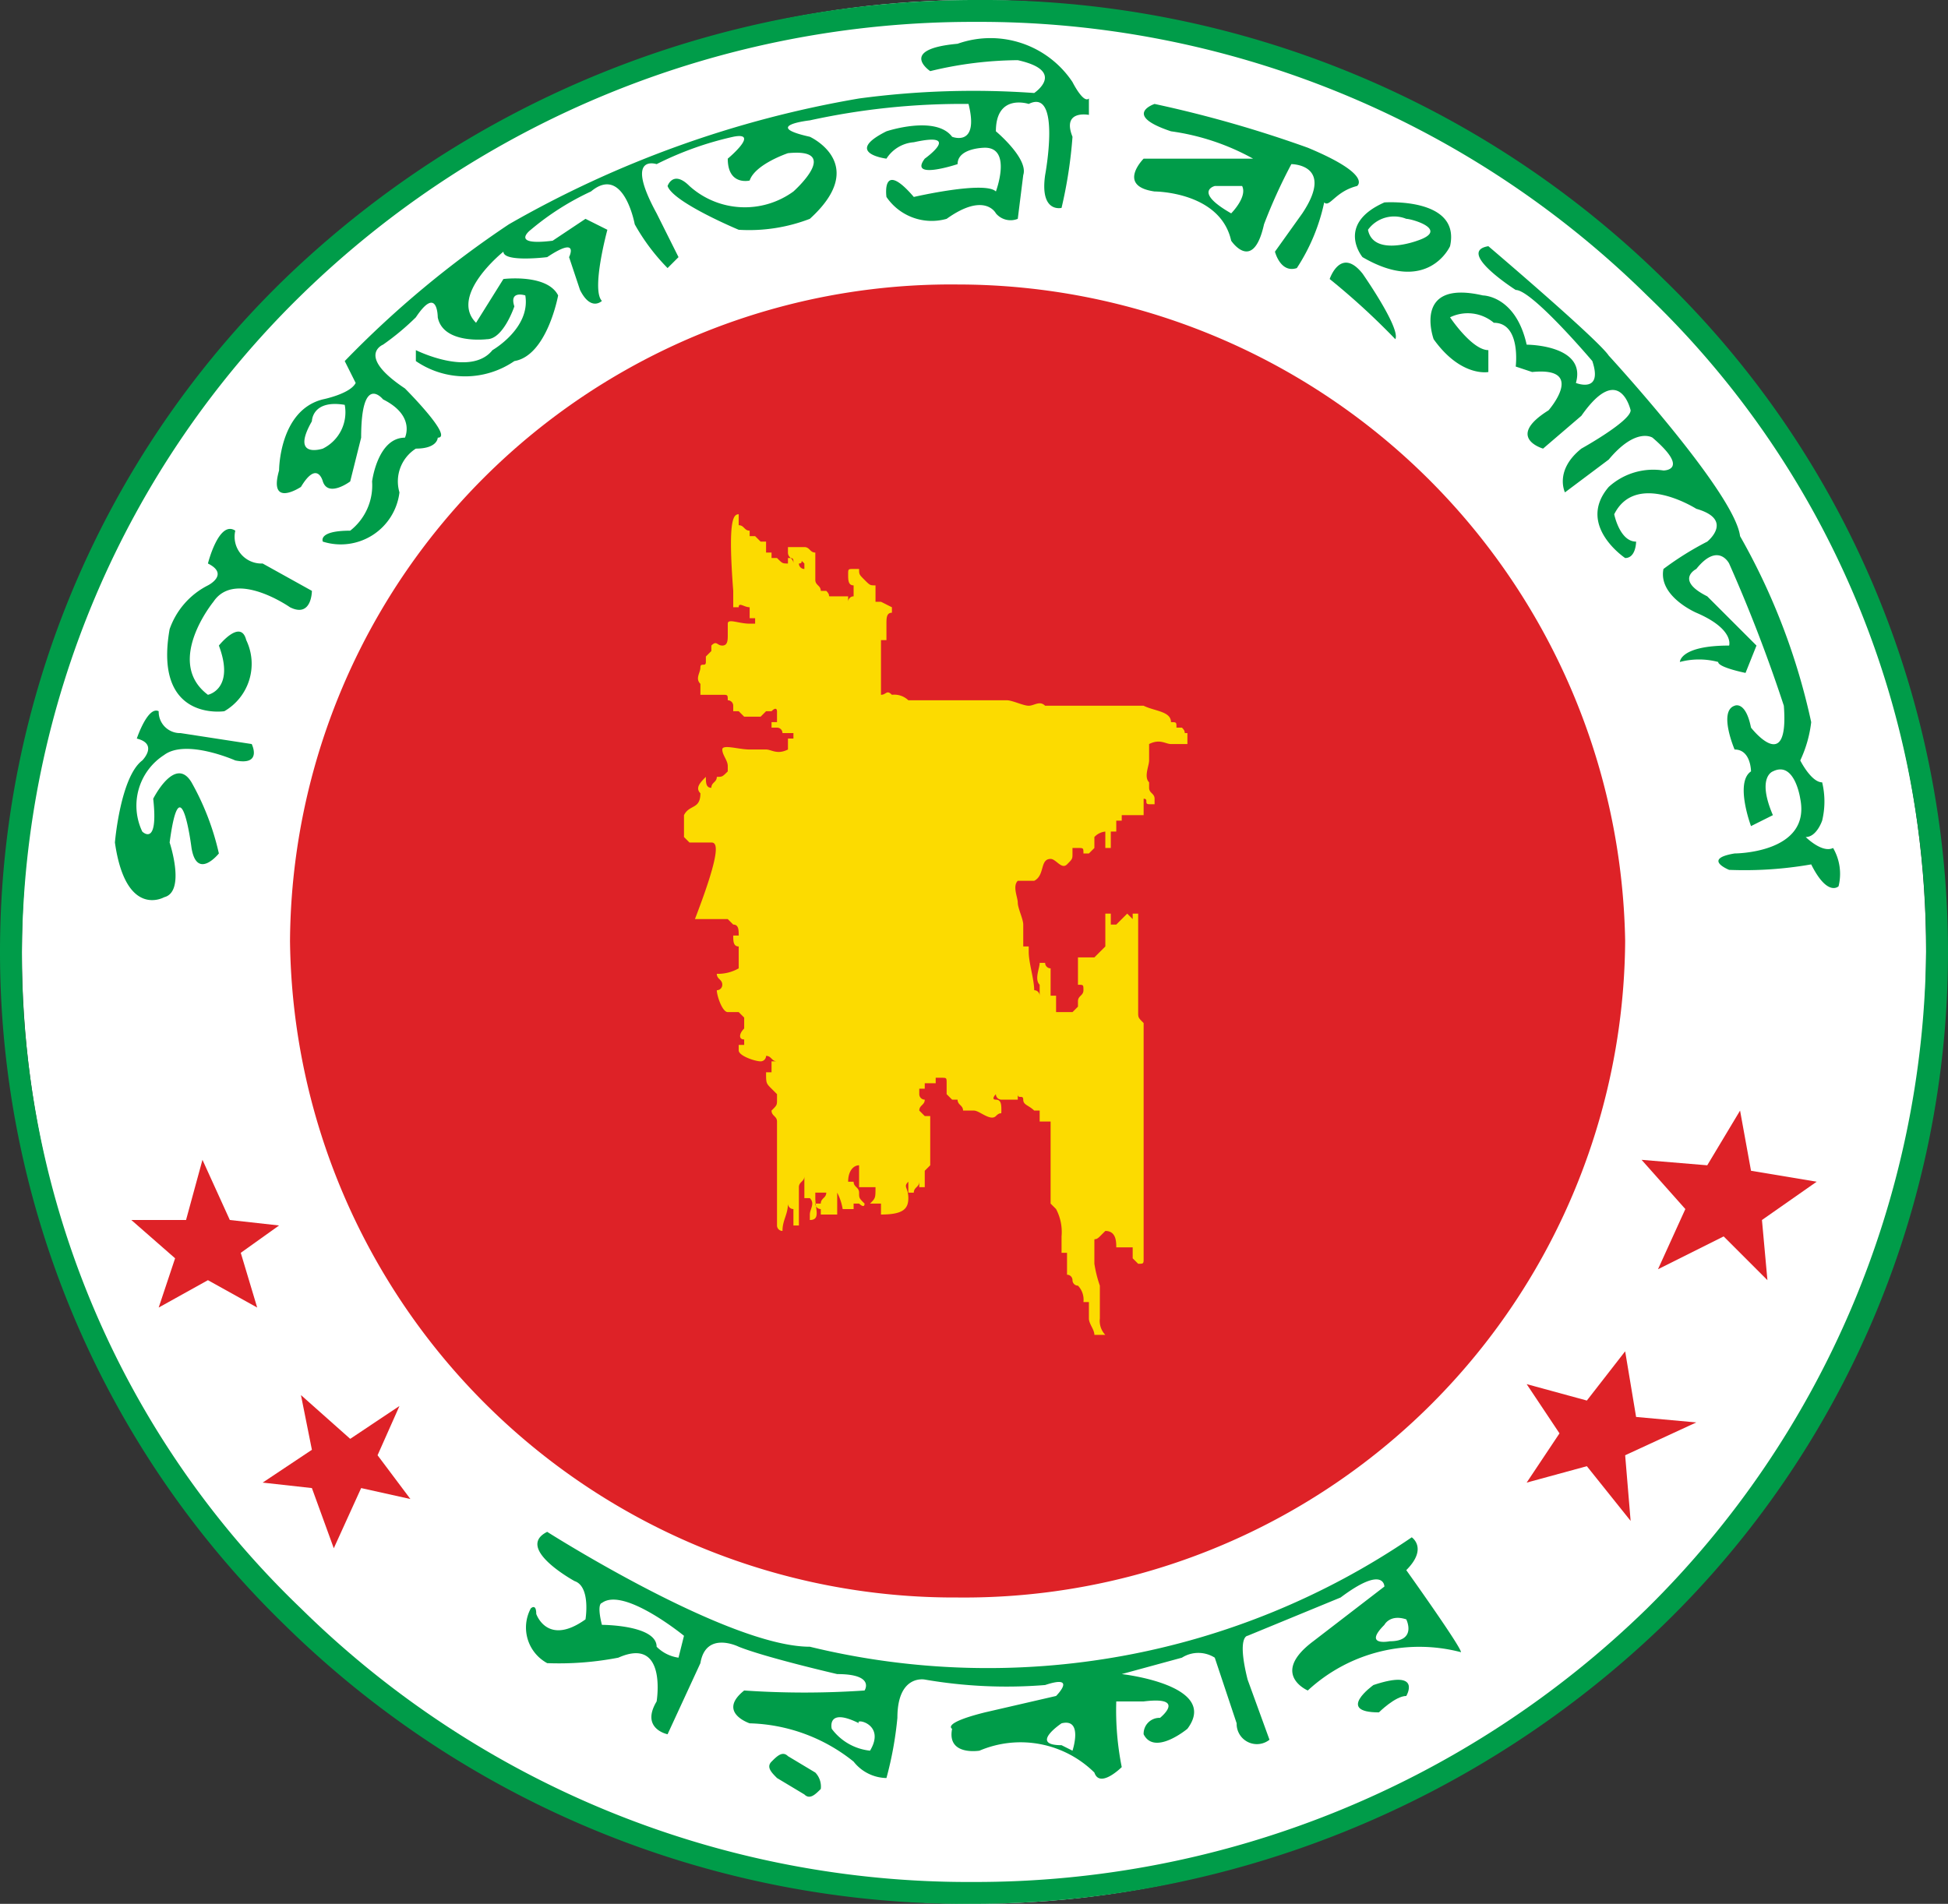 <svg id="Layer_1" data-name="Layer 1" xmlns="http://www.w3.org/2000/svg" viewBox="0 0 35.6 34.8"><rect x="0" y="0" width="35.6" height="34.8" fill="#333333" stroke="none"/><defs><style>.cls-1{fill:#fff;}.cls-2{fill:#de2227;}.cls-2,.cls-4,.cls-5{fill-rule:evenodd;}.cls-3,.cls-4{fill:#009c49;}.cls-5{fill:#fcdb00;}</style></defs><circle class="cls-1" cx="17.8" cy="17.4" r="17.4"/><path class="cls-2" d="M29.7,17.2a12.08,12.08,0,0,1-12.2,12,12.14,12.14,0,0,1-12.2-12,12.08,12.08,0,0,1,12.2-12,12.21,12.21,0,0,1,12.2,12Z"/><path class="cls-3" d="M35.6,17.4h0a17.14,17.14,0,0,1-5.2,12.3,18.19,18.19,0,0,1-12.6,5.1h0A17.76,17.76,0,0,1,5.2,29.7,17.14,17.14,0,0,1,0,17.4H0A17.14,17.14,0,0,1,5.2,5.1,18.19,18.19,0,0,1,17.8,0h0A17.76,17.76,0,0,1,30.4,5.1a17.14,17.14,0,0,1,5.2,12.3Zm-.4,0h0a16.54,16.54,0,0,0-5.1-12A17.38,17.38,0,0,0,17.8.4h0a17.56,17.56,0,0,0-12.3,5,16.94,16.94,0,0,0-5.1,12h0a16.54,16.54,0,0,0,5.1,12,17.38,17.38,0,0,0,12.3,5h0a17.56,17.56,0,0,0,12.3-5,17.12,17.12,0,0,0,5.1-12Z"/><polygon class="cls-2" points="4.7 23.9 3.8 23.4 2.9 23.9 3.2 23 2.4 22.3 3.4 22.3 3.7 21.2 4.2 22.3 5.1 22.4 4.4 22.9 4.7 23.9"/><polygon class="cls-2" points="7.5 27.4 6.6 27.2 6.1 28.3 5.7 27.2 4.8 27.1 5.7 26.5 5.5 25.5 6.4 26.3 7.3 25.7 6.9 26.6 7.5 27.4"/><polygon class="cls-2" points="32.3 23.4 31.5 22.6 30.3 23.2 30.8 22.1 30 21.2 31.2 21.3 31.8 20.3 32 21.4 33.2 21.6 32.2 22.3 32.3 23.4"/><polygon class="cls-2" points="29.8 27.8 29 26.8 27.9 27.1 28.5 26.2 27.9 25.3 29 25.6 29.7 24.7 29.9 25.9 31 26 29.7 26.6 29.8 27.8"/><path class="cls-4" d="M14.9,32.4l-.5-.3c-.1-.1-.2,0-.3.1s0,.2.1.3l.5.3c.1.1.2,0,.3-.1A.37.37,0,0,0,14.9,32.4Z"/><path class="cls-4" d="M25.7,28.7c.4-.4.1-.6.1-.6a13.75,13.75,0,0,1-11,2C13.3,30.1,10,28,10,28c-.6.3.5.9.5.9.3.1.2.7.2.7-.7.5-.9-.1-.9-.1,0-.2-.1-.1-.1-.1a.74.74,0,0,0,.3,1,5.7,5.7,0,0,0,1.3-.1c.9-.4.7.8.7.8-.3.5.2.6.2.6s.6-1.3.6-1.3c.1-.6.7-.3.7-.3.5.2,1.8.5,1.8.5.7,0,.5.3.5.3a16.15,16.15,0,0,1-2.2,0c-.5.4.1.6.1.6a3.16,3.16,0,0,1,1.9.7.78.78,0,0,0,.6.3,6.53,6.53,0,0,0,.2-1.1c0-.8.5-.7.5-.7a8.76,8.76,0,0,0,2.2.1c.6-.2.2.2.2.2l-1.3.3c-.8.2-.6.3-.6.3-.1.5.5.4.5.4a1.92,1.92,0,0,1,2.1.4c.1.3.5-.1.5-.1a5.28,5.28,0,0,1-.1-1.2h.5c.8-.1.3.3.3.3a.29.29,0,0,0-.3.3c.2.4.8-.1.8-.1.6-.8-1.2-1-1.2-1l1.1-.3a.56.56,0,0,1,.6,0l.4,1.2a.37.37,0,0,0,.6.3l-.4-1.1c-.2-.8,0-.8,0-.8l1.7-.7c.8-.6.8-.2.8-.2L24,30c-.8.6-.1.9-.1.9a3,3,0,0,1,2.8-.7C26.7,30.1,25.7,28.7,25.7,28.7ZM12.4,30.3a.7.7,0,0,1-.4-.2c0-.4-1-.4-1-.4-.1-.4,0-.4,0-.4.4-.3,1.5.6,1.5.6ZM15.9,32a1,1,0,0,1-.7-.4s-.1-.4.5-.1C15.6,31.4,16.2,31.5,15.9,32Zm3.7,0-.2-.1c-.6,0,0-.4,0-.4C19.8,31.4,19.6,32,19.6,32Zm5.8-2s-.5.1-.1-.3c0,0,.1-.2.4-.1C25.7,29.6,25.9,30,25.4,30Z"/><path class="cls-4" d="M25.7,31s.3-.5-.6-.2c0,0-.7.5.1.5,0,0,.3-.3.5-.3Z"/><path class="cls-4" d="M3.3,13.4a.39.39,0,0,1-.4-.4c-.2-.1-.4.5-.4.5.4.1.1.4.1.4-.4.3-.5,1.5-.5,1.5.2,1.4.9,1,.9,1,.4-.1.1-1,.1-1,.2-1.5.4.1.4.1.1.6.5.1.5.1a4.78,4.78,0,0,0-.5-1.3c-.3-.5-.7.3-.7.3.1.9-.2.6-.2.6A1.1,1.1,0,0,1,3,13.8c.4-.3,1.3.1,1.3.1.5.1.3-.3.3-.3Z"/><path class="cls-4" d="M4.8,10.3a.49.49,0,0,1-.5-.6c-.3-.2-.5.6-.5.6.4.2,0,.4,0,.4a1.42,1.42,0,0,0-.7.8c-.3,1.7,1,1.5,1,1.5a1,1,0,0,0,.4-1.3c-.1-.4-.5.1-.5.1.3.8-.2.9-.2.9-.8-.6.1-1.7.1-1.7.4-.6,1.4.1,1.4.1.4.2.4-.3.4-.3Z"/><path class="cls-4" d="M19.6,1.5A1.8,1.8,0,0,0,17.5.8c-1.1.1-.5.5-.5.5a6.92,6.92,0,0,1,1.6-.2c.9.2.3.6.3.6a15.68,15.68,0,0,0-3.2.1A19.38,19.38,0,0,0,9.3,4.1a18.33,18.33,0,0,0-3,2.5l.2.4c-.1.2-.6.3-.6.3-.8.2-.8,1.3-.8,1.3-.2.7.4.3.4.3.3-.5.4-.1.4-.1.1.3.5,0,.5,0s.2-.8.2-.8c0-1.2.4-.7.4-.7.6.3.4.7.4.7-.5,0-.6.8-.6.8a1.05,1.05,0,0,1-.4.9c-.6,0-.5.2-.5.2A1.08,1.08,0,0,0,7.3,9a.71.71,0,0,1,.3-.8C8,8.2,8,8,8,8c.3,0-.6-.9-.6-.9-.9-.6-.4-.8-.4-.8a4.68,4.68,0,0,0,.6-.5c.4-.6.4,0,.4,0,.1.5.9.4.9.4.3,0,.5-.6.5-.6-.1-.3.2-.2.2-.2.1.6-.6,1-.6,1-.4.5-1.4,0-1.4,0v.2a1.59,1.59,0,0,0,1.8,0c.6-.1.8-1.2.8-1.2-.2-.4-1-.3-1-.3s-.5.8-.5.8c-.5-.5.5-1.3.5-1.3,0,.2.8.1.8.1.6-.4.4,0,.4,0s.2.6.2.6c.2.4.4.2.4.2-.2-.2.1-1.3.1-1.3L10.7,4l-.6.4c-.8.1-.4-.2-.4-.2a4.89,4.89,0,0,1,1.1-.7c.6-.5.8.6.8.6a3.73,3.73,0,0,0,.6.8l.2-.2L12,3.9c-.6-1.1,0-.9,0-.9a6,6,0,0,1,1.4-.5c.5-.1-.1.4-.1.4,0,.5.4.4.4.4.1-.3.7-.5.7-.5,1-.1.1.7.1.7a1.51,1.51,0,0,1-1.9-.1c-.3-.3-.4,0-.4,0,.1.3,1.3.8,1.3.8A3.09,3.09,0,0,0,14.8,4c1.1-1,0-1.5,0-1.5-.9-.2,0-.3,0-.3a13,13,0,0,1,2.9-.3c.2.8-.3.6-.3.6-.3-.4-1.2-.1-1.2-.1-.8.4,0,.5,0,.5a.65.65,0,0,1,.5-.3c.9-.2.2.3.2.3-.3.4.6.1.6.1,0-.3.5-.3.5-.3.5,0,.2.8.2.8-.2-.2-1.5.1-1.5.1-.6-.7-.5,0-.5,0a1,1,0,0,0,1.1.4c.7-.5.9-.1.9-.1a.35.35,0,0,0,.4.1l.1-.8c.1-.3-.5-.8-.5-.8,0-.7.6-.5.6-.5.6-.3.3,1.3.3,1.3-.1.7.3.6.3.6a8.32,8.32,0,0,0,.2-1.3c-.2-.5.3-.4.3-.4V1.8C19.8,1.9,19.6,1.5,19.6,1.5ZM5.9,8.2s-.6.2-.2-.5c0,0,0-.4.6-.3A.74.74,0,0,1,5.9,8.2Z"/><path class="cls-4" d="M24.8,3.4s.3-.2-.9-.7a21.93,21.93,0,0,0-2.8-.8s-.6.2.3.5a4.29,4.29,0,0,1,1.5.5h-2s-.5.5.2.6c0,0,1.2,0,1.4.9,0,0,.4.6.6-.3A9.74,9.74,0,0,1,23.6,3s.8,0,.2.9l-.5.7s.1.4.4.3a3.53,3.53,0,0,0,.5-1.2C24.3,3.8,24.4,3.5,24.8,3.4Zm-2.3.5c-.7-.4-.3-.5-.3-.5h.5C22.8,3.6,22.5,3.9,22.5,3.9Z"/><path class="cls-4" d="M24.3,5.1a13.07,13.07,0,0,1,1.2,1.1c.1-.2-.6-1.2-.6-1.2C24.5,4.5,24.3,5.1,24.3,5.1Z"/><path class="cls-4" d="M26.5,4.5c.2-.9-1.2-.8-1.2-.8-.9.4-.4,1-.4,1C26.1,5.4,26.5,4.5,26.5,4.5Zm-.6-.1s-.8.3-.9-.2a.59.59,0,0,1,.7-.2C25.8,4,26.5,4.2,25.9,4.4Z"/><path class="cls-4" d="M33.5,15.5c-.2.1-.5-.2-.5-.2.2,0,.3-.3.3-.3a1.49,1.49,0,0,0,0-.7c-.2,0-.4-.4-.4-.4a2.26,2.26,0,0,0,.2-.7,12,12,0,0,0-1.3-3.4c-.1-.8-2.4-3.3-2.4-3.3-.2-.3-2.2-2-2.2-2-.6.1.5.8.5.8.3,0,1.4,1.3,1.4,1.3.2.6-.3.4-.3.4.2-.7-.9-.7-.9-.7-.2-.9-.8-.9-.8-.9-1.3-.3-.9.8-.9.8.5.7,1,.6,1,.6V6.4c-.3,0-.7-.6-.7-.6a.74.74,0,0,1,.8.1c.5,0,.4.8.4.8l.3.1c1-.1.3.7.3.7-.8.5-.1.7-.1.7l.7-.6c.7-1,.9-.1.9-.1,0,.2-.9.7-.9.7-.5.4-.3.8-.3.8l.8-.6c.5-.6.8-.4.8-.4.7.6.2.6.2.6a1.21,1.21,0,0,0-1,.3c-.6.7.3,1.3.3,1.3.2,0,.2-.3.2-.3-.3,0-.4-.5-.4-.5.4-.8,1.5-.1,1.5-.1.7.2.2.6.2.6a5.58,5.58,0,0,0-.8.5c-.1.5.6.8.6.8.7.3.6.6.6.6-.9,0-.9.3-.9.3a1.36,1.36,0,0,1,.7,0c0,.1.5.2.5.2l.2-.5-.9-.9c-.6-.3-.2-.5-.2-.5.4-.5.6-.1.6-.1a27.73,27.73,0,0,1,1,2.6c.1,1.3-.6.4-.6.4-.1-.5-.3-.4-.3-.4-.3.1,0,.8,0,.8.3,0,.3.4.3.4-.3.2,0,1,0,1l.4-.2c-.3-.7,0-.8,0-.8.4-.2.5.5.5.5.2,1-1.2,1-1.2,1-.6.1-.1.3-.1.3a7.08,7.08,0,0,0,1.5-.1c.3.6.5.4.5.4A.94.94,0,0,0,33.5,15.5Z"/><path class="cls-5" d="M13.5,9.4v.2c.1,0,.1.1.2.1v.1h.1l.1.1H14v.2h.1v.1h.1c.1.1.1.1.2.1v-.1c.1,0,.1,0,.1.1h.1a.1.1,0,0,0,.1.1h0v-.1h0c-.1-.1,0,0-.1,0h-.1c0-.1-.1-.1-.1-.2h0V10h.3c.1,0,.1.1.2.1v.1h0v.2h0v.1h0v.1c0,.1.1.1.1.2h.1c.1.1,0,.1.1.1s.2,0,.3,0h0V11h0a.1.1,0,0,1,.1-.1h0v-.1h0v-.1c-.1,0-.1-.1-.1-.2s0-.1.1-.1h.1c0,.1,0,.1.1.2s.1.1.2.1v.2h0V11h.1l.2.1h0v.1c-.1,0-.1.1-.1.2h0v.1h0v.2h-.1v.1h0v.1h0v.3h0v.2h0v.3h0c.1,0,.1-.1.2,0h0a.37.37,0,0,1,.3.1h1.8c.1,0,.3.1.4.1h0c.1,0,.2-.1.3,0h1.8c.2.1.5.1.5.3.1,0,.1,0,.1.1h.1c.1.1,0,.1.1.1v.2h-.3c-.1,0-.2-.1-.4,0v.3h0c0,.1-.1.3,0,.4h0v.1c0,.1.1.1.1.2v.1H21c-.1,0,0-.1-.1-.1h0v.3h-.4V15h-.1v.2h-.1v.3h-.1v-.3h0a.31.31,0,0,0-.2.1h0v-.1h0v.3l-.1.1h-.1c0-.1,0-.1-.1-.1h-.1v.1c0,.1,0,.1-.1.2s-.2-.1-.3-.1h0c-.2,0-.1.3-.3.4h-.3c-.1.1,0,.3,0,.4h0c0,.1.1.3.1.4V17h0v.1h0v.1h0v.1h.1v.1h0c0,.2.1.5.1.7a.1.1,0,0,1,.1.1V18h0c-.1-.1,0-.3,0-.4h.1a.1.1,0,0,0,.1.1v.4h0v.1h.1v.1h0v.1h0v.1h.3l.1-.1v-.1h0c0-.1.1-.1.1-.2s0-.1-.1-.1h0v-.1h0v-.1h0v-.3H20l.2-.2v-.6h.1v.2h.1l.2-.2h0l.1.1h0v-.1h.1v.1h0v.1h0V17h0v.1h0v.3h0v.1h0v.2h0v.2h0v.2h0v.3h0v.1c0,.1,0,.1.1.2h0v.1h0V19h0v.2h0v.1h0v.2h0v.1h0v.3h0V20h0v.1h0v.1h0v.4h0v2h0v.1h0v.1h0V23c0,.1,0,.1-.1.1l-.1-.1v-.1h0v-.1h-.3c0-.1,0-.3-.2-.3l-.1.1h0c-.1.1-.1,0-.1.1s0,.2,0,.4h0a2.27,2.27,0,0,0,.1.4h0v.1h0v.3h0V24h0v.1h0a.37.37,0,0,0,.1.3H20c0-.1-.1-.2-.1-.3h0V24h0v-.1h0v-.1h-.1a.37.37,0,0,0-.1-.3.1.1,0,0,1-.1-.1.1.1,0,0,0-.1-.1h0v-.1h0v-.3h-.1v-.3a.9.9,0,0,0-.1-.5l-.1-.1h0v-.7h0v-.1h0v-.1h0v-.6H19v-.2h-.1c-.1-.1-.2-.1-.2-.2h0c0-.1-.1,0-.1-.1h0v.1h-.3a.1.1,0,0,1-.1-.1h0s-.1.1,0,.1.1.1.1.2,0,0-.1.1-.3-.1-.4-.1h-.2c0-.1-.1-.1-.1-.2h-.1l-.1-.1h0v-.1h0v-.1h0c0-.1,0-.1-.1-.1h-.1v.1h-.2v.1h-.1V20a.1.1,0,0,0,.1.1h0c0,.1-.1.1-.1.2l.1.1H17v.4h0V21h0v.1h0v.1h0v.1l-.1.1v.3h-.1v-.1h0c0,.1-.1.1-.1.2h-.1v-.1h0v-.1h0c-.1.1,0,.1,0,.3s-.1.3-.5.3V22h-.2c.1-.1.1-.1.1-.3h-.3v-.1h0v-.1h0v-.2h0c-.1,0-.2.1-.2.3h.1c0,.1.1.1.1.2s0,.1.1.2h0c0,.1-.1,0-.1,0h-.1v.1h-.2a1,1,0,0,0-.1-.3h0v.1h0V22h0v.2H15v-.1a.1.1,0,0,1-.1-.1H15c0-.1.1-.1.1-.2H15v-.1h0v-.2h0v-.1h0v.2h0v.1h0v.1h-.1v.1c0,.2.1.4-.1.4v-.1c0-.1.1-.2,0-.3h-.1v-.3h0v-.1h0c0,.1-.1.1-.1.2v.4h0v.3h-.1v-.2h0v-.1a.1.1,0,0,1-.1-.1c0,.2-.1.3-.1.5h0a.1.1,0,0,1-.1-.1V22h0v-.5h0v-.2h0v-.1h0v-.1h0v-.6c0-.1-.1-.1-.1-.2h0c.1-.1.1-.1.1-.2V20l-.1-.1h0c-.1-.1-.1-.1-.1-.3h.1v-.2h.1c-.1,0-.1-.1-.2-.1a.1.1,0,0,1-.1.1c-.1,0-.4-.1-.4-.2v-.1h.1V19c-.1,0-.1-.1,0-.2h0v-.1h0v-.1l-.1-.1h-.2c-.1,0-.2-.3-.2-.4a.1.1,0,0,0,.1-.1c0-.1-.1-.1-.1-.2h0a.76.76,0,0,0,.4-.1v-.2h0v-.2c-.1,0-.1-.1-.1-.2h.1c0-.1,0-.2-.1-.2l-.1-.1h-.6c.5-1.3.4-1.4.3-1.4h-.4l-.1-.1h0v-.1h0v-.3h0c.1-.2.3-.1.3-.4-.1-.1,0-.2.1-.3,0,.1,0,.2.1.2h0c0-.1.1-.1.1-.2h0c.1,0,.1,0,.2-.1V14h0c0-.1-.1-.2-.1-.3s.3,0,.5,0H14c.1,0,.2.1.4,0v-.2h.1v-.1h-.2a.1.1,0,0,0-.1-.1h-.1v-.1h.1V13s0-.1-.1,0H14l-.1.1h-.3l-.1-.1h-.1v-.1h0a.1.1,0,0,0-.1-.1c0-.1,0-.1-.1-.1h-.4v-.2c-.1-.1,0-.2,0-.3s.1,0,.1-.1V12l.1-.1v-.1h0c.1-.1.1,0,.2,0s.1-.1.1-.2v-.1h0v-.1c0-.1.2,0,.4,0h.1v-.1h-.1v-.2c-.1,0-.2-.1-.2,0h-.1v-.2h0v-.1h0C13.3,9.5,13.4,9.4,13.5,9.4Z"/></svg>